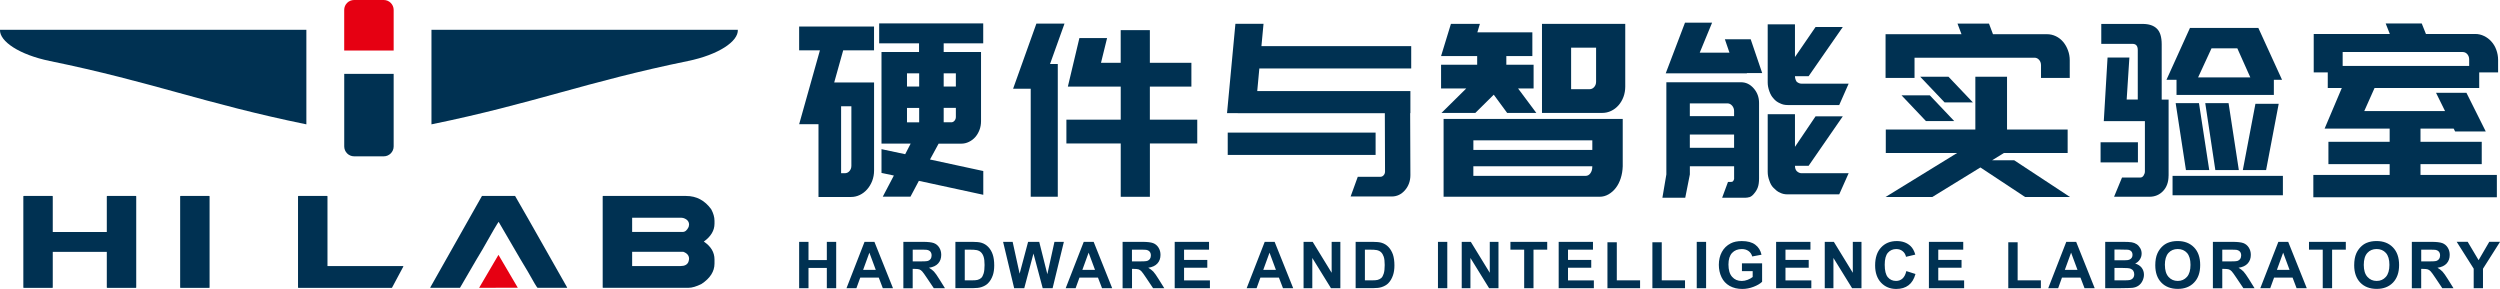 <?xml version="1.0" encoding="UTF-8"?>
<svg id="_图层_2" data-name="图层 2" xmlns="http://www.w3.org/2000/svg" viewBox="0 0 763.79 88.27">
  <defs>
    <style>
      .cls-1 {
        fill: #e60012;
      }

      .cls-1, .cls-2, .cls-3 {
        stroke-width: 0px;
      }

      .cls-1, .cls-3 {
        fill-rule: evenodd;
      }

      .cls-2, .cls-3 {
        fill: #003152;
      }
    </style>
  </defs>
  <g id="_图层_1-2" data-name="图层 1">
    <g>
      <path class="cls-3" d="m0,9.11h93.6v28.88c-31.44-6.45-46.93-12.9-78.36-19.35C5.89,16.72-.18,12.62,0,9.11H0Zm225.42,0h-93.6v28.88c31.44-6.45,46.93-12.9,78.37-19.35,9.34-1.92,15.42-6.01,15.23-9.53Z"/>
      <path class="cls-3" d="m120.27,22.56v22.18c0,1.65-1.37,3.02-3.02,3.02h-9.06c-1.66,0-3.02-1.36-3.02-3.02v-22.18h15.11Z"/>
      <path class="cls-1" d="m108.19,0h9.06c1.66,0,3.02,1.37,3.02,3.02v12.42h-15.11V3.02c0-1.66,1.36-3.02,3.02-3.02Z"/>
      <g>
        <path class="cls-2" d="m7.26,59.87h8.73c.09.01.13.05.13.13v10.87h16.51v-10.87c.01-.08.06-.13.14-.13h8.72c.09.01.13.05.13.13v27.82c0,.08-.04.12-.13.12h-8.72c-.09,0-.14-.04-.14-.12v-10.87h-16.51v10.87c0,.08-.04.12-.13.12H7.26c-.09,0-.13-.04-.13-.12v-27.82c.01-.08.06-.13.13-.13Z"/>
        <path class="cls-2" d="m55.17,59.87h8.73c.09.01.13.05.13.13v27.82c0,.08-.04.12-.13.12h-8.73c-.09,0-.13-.04-.13-.12v-27.82c.01-.08.06-.13.13-.13Z"/>
        <path class="cls-2" d="m91.19,59.87h8.73c.08.01.13.05.13.13v21.29h23.07c.07,0,.15.06.11.13l-3.42,6.4c-.04.07-.04.12-.12.12h-28.51c-.09,0-.13-.04-.13-.12v-27.82c0-.08.05-.13.13-.13Z"/>
        <path class="cls-2" d="m157.37,59.87c.15.18,5.45,9.5,15.89,27.94v.12h-9.04c-.23-.17-1.21-1.82-2.96-4.96-.21-.25-3.18-5.32-8.92-15.2-.32.36-1.97,3.18-4.96,8.48-.16.2-2.45,4.1-6.85,11.68h-8.97l-.13-.07c9.46-16.78,14.73-26.12,15.82-28h10.11Z"/>
        <path class="cls-2" d="m184.27,59.87h25.36c3.15,0,5.7,1.36,7.66,4.07.66,1.22,1,2.39,1,3.52v.88c0,2.08-1.09,3.9-3.26,5.47,2.17,1.45,3.26,3.27,3.26,5.46v1.26c0,2.39-1.32,4.47-3.95,6.21-1.56.79-2.91,1.19-4.03,1.19h-26.05c-.09,0-.13-.04-.13-.12v-27.82c0-.08.06-.13.13-.13h0Zm8.86,6.65v4.34h15.45c.73,0,1.33-.51,1.81-1.52.09-.4.13-.63.13-.68,0-1.02-.61-1.71-1.82-2.07-.15-.04-.34-.07-.55-.07h-15.01Zm0,10.42v4.34h14.81c1.23,0,2.03-.42,2.38-1.26.13-.42.2-.74.2-.95,0-1-.59-1.71-1.76-2.14h-15.63Z"/>
      </g>
      <polygon class="cls-1" points="152.29 77.86 146.38 87.93 158.19 87.9 152.29 77.86"/>
      <g>
        <path class="cls-2" d="m244.15,88.04v-14.15h2.86v5.57h5.6v-5.57h2.86v14.15h-2.86v-6.19h-5.6v6.19h-2.86Zm28.67,0h-3.11l-1.23-3.22h-5.66l-1.17,3.22h-3.03l5.51-14.15h3.02l5.67,14.15h0Zm-5.26-5.6l-1.95-5.25-1.91,5.25h3.86Zm8.43,5.6v-14.15h6.02c1.51,0,2.61.13,3.29.38.69.26,1.24.71,1.65,1.36.41.65.61,1.39.61,2.23,0,1.06-.31,1.94-.94,2.63-.62.69-1.55,1.13-2.8,1.31.62.36,1.13.76,1.53,1.18.4.44.95,1.2,1.62,2.3l1.73,2.77h-3.41l-2.07-3.08c-.73-1.1-1.23-1.79-1.5-2.08-.27-.28-.56-.48-.86-.59-.3-.1-.78-.15-1.44-.15h-.58v5.91h-2.86Zm2.86-8.17h2.11c1.38,0,2.23-.05,2.57-.17.34-.12.6-.32.8-.6.19-.29.29-.64.29-1.07,0-.48-.13-.86-.38-1.15-.25-.29-.61-.47-1.08-.55-.23-.04-.92-.05-2.08-.05h-2.23v3.59h0Zm13.05-5.98h5.22c1.18,0,2.07.09,2.69.27.83.24,1.54.68,2.13,1.3.59.62,1.05,1.39,1.35,2.29.31.91.46,2.02.46,3.34,0,1.16-.14,2.17-.43,3.01-.36,1.03-.86,1.86-1.52,2.5-.49.48-1.16.86-2,1.13-.63.2-1.47.3-2.53.3h-5.38v-14.15h0Zm2.85,2.39v9.37h2.13c.8,0,1.37-.04,1.73-.13.46-.12.85-.31,1.15-.59.31-.28.56-.74.75-1.37.19-.63.29-1.5.29-2.6s-.1-1.93-.29-2.51c-.19-.59-.46-1.04-.81-1.38-.34-.33-.79-.55-1.32-.66-.4-.09-1.18-.14-2.34-.14h-1.29Zm15.09,11.76l-3.38-14.15h2.92l2.13,9.72,2.59-9.72h3.4l2.48,9.88,2.17-9.88h2.88l-3.44,14.15h-3.03l-2.82-10.58-2.81,10.58h-3.1Zm29.96,0h-3.11l-1.24-3.22h-5.66l-1.17,3.22h-3.03l5.51-14.15h3.03l5.66,14.15h0Zm-5.26-5.6l-1.95-5.25-1.91,5.25h3.86Zm8.43,5.6v-14.15h6.02c1.51,0,2.61.13,3.29.38.69.26,1.24.71,1.65,1.36.41.65.62,1.39.62,2.23,0,1.06-.31,1.94-.94,2.63-.62.69-1.55,1.13-2.79,1.31.62.36,1.13.76,1.54,1.18.4.44.94,1.2,1.62,2.3l1.73,2.77h-3.42l-2.06-3.08c-.73-1.1-1.23-1.79-1.5-2.08-.27-.28-.56-.48-.86-.59-.31-.1-.79-.15-1.44-.15h-.58v5.91h-2.86Zm2.86-8.17h2.11c1.38,0,2.23-.05,2.58-.17.34-.12.6-.32.8-.6.19-.29.29-.64.29-1.07,0-.48-.13-.86-.38-1.15-.26-.29-.61-.47-1.08-.55-.24-.04-.93-.05-2.09-.05h-2.23v3.59h0Zm13.06,8.17v-14.15h10.49v2.39h-7.63v3.14h7.1v2.38h-7.1v3.86h7.9v2.39h-10.76Zm36.19,0h-3.11l-1.24-3.22h-5.66l-1.16,3.22h-3.03l5.51-14.15h3.03l5.67,14.15h0Zm-5.27-5.6l-1.95-5.25-1.91,5.25h3.86Zm8.45,5.6v-14.15h2.79l5.79,9.45v-9.45h2.66v14.15h-2.87l-5.7-9.23v9.23h-2.66Zm15.89-14.15h5.22c1.18,0,2.07.09,2.69.27.83.24,1.55.68,2.14,1.3.59.62,1.04,1.39,1.36,2.29.3.91.46,2.02.46,3.34,0,1.16-.15,2.17-.44,3.01-.35,1.03-.85,1.86-1.5,2.5-.5.48-1.17.86-2.01,1.13-.63.2-1.47.3-2.53.3h-5.37v-14.15h0Zm2.85,2.39v9.37h2.13c.79,0,1.38-.04,1.72-.13.46-.12.85-.31,1.16-.59.31-.28.55-.74.75-1.37.19-.63.29-1.5.29-2.6s-.1-1.93-.29-2.51c-.2-.59-.46-1.04-.81-1.38-.35-.33-.79-.55-1.32-.66-.39-.09-1.18-.14-2.34-.14h-1.29Zm22.32,11.76v-14.15h2.85v14.15h-2.85Zm7.26,0v-14.15h2.78l5.79,9.45v-9.45h2.66v14.15h-2.87l-5.7-9.23v9.23h-2.66Zm19.08,0v-11.76h-4.2v-2.39h11.24v2.39h-4.19v11.76h-2.86Zm10.54,0v-14.15h10.48v2.39h-7.63v3.14h7.1v2.38h-7.1v3.86h7.9v2.39h-10.75Zm14.9,0v-14.03h2.86v11.64h7.11v2.39h-9.96Zm13.73,0v-14.03h2.86v11.64h7.11v2.39h-9.96Zm13.55,0v-14.15h2.86v14.15h-2.86Zm13.81-5.21v-2.38h6.16v5.64c-.6.58-1.46,1.09-2.61,1.53-1.13.44-2.28.66-3.44.66-1.48,0-2.77-.31-3.87-.93-1.11-.63-1.93-1.51-2.48-2.66-.55-1.16-.82-2.41-.82-3.78,0-1.47.31-2.78.92-3.92.62-1.15,1.52-2.03,2.72-2.64.91-.47,2.04-.7,3.38-.7,1.76,0,3.13.37,4.11,1.11.99.74,1.62,1.76,1.91,3.06l-2.83.53c-.21-.7-.57-1.25-1.13-1.65-.55-.4-1.23-.61-2.06-.61-1.24,0-2.23.39-2.98,1.19-.73.79-1.1,1.97-1.1,3.52,0,1.68.37,2.94,1.12,3.78.74.84,1.72,1.26,2.94,1.26.58,0,1.19-.12,1.79-.35.6-.23,1.12-.52,1.55-.86v-1.79h-3.28Zm10.44,5.21v-14.15h10.49v2.39h-7.63v3.14h7.1v2.38h-7.1v3.86h7.9v2.39h-10.77Zm14.86,0v-14.15h2.78l5.79,9.45v-9.45h2.65v14.15h-2.87l-5.7-9.23v9.23h-2.66Zm24.95-5.21l2.77.88c-.43,1.54-1.13,2.69-2.12,3.44-.99.75-2.24,1.13-3.76,1.13-1.88,0-3.42-.64-4.64-1.92-1.2-1.29-1.81-3.04-1.81-5.27,0-2.36.61-4.19,1.82-5.48,1.21-1.31,2.81-1.96,4.79-1.96,1.73,0,3.14.51,4.22,1.53.64.61,1.12,1.48,1.44,2.61l-2.83.67c-.16-.73-.51-1.31-1.05-1.73-.53-.43-1.17-.64-1.93-.64-1.05,0-1.9.38-2.56,1.13-.65.75-.97,1.97-.97,3.66,0,1.79.31,3.06.95,3.82.64.76,1.49,1.13,2.52,1.13.76,0,1.41-.24,1.95-.72.55-.49.94-1.24,1.18-2.28h0Zm6.87,5.21v-14.15h10.49v2.39h-7.63v3.14h7.11v2.38h-7.11v3.86h7.9v2.39h-10.76Zm24.25,0v-14.03h2.86v11.64h7.1v2.39h-9.96Zm26.4,0h-3.11l-1.23-3.22h-5.66l-1.16,3.22h-3.03l5.51-14.15h3.02l5.66,14.15h0Zm-5.26-5.6l-1.95-5.25-1.91,5.25h3.86Zm8.44-8.55h5.66c1.11,0,1.95.05,2.49.14.55.09,1.05.29,1.49.58.43.29.79.69,1.08,1.19.29.49.44,1.04.44,1.65,0,.67-.18,1.28-.54,1.82-.36.56-.83.97-1.44,1.24.86.26,1.52.68,1.99,1.28.46.61.7,1.32.7,2.14,0,.64-.16,1.27-.45,1.88-.3.61-.7,1.1-1.22,1.46-.52.36-1.15.59-1.91.67-.48.05-1.63.08-3.45.1h-4.81v-14.15h0Zm2.86,2.36v3.27h1.86c1.11,0,1.81-.01,2.08-.05.49-.05.87-.22,1.15-.51.29-.28.42-.65.42-1.11s-.12-.79-.36-1.06c-.25-.28-.61-.44-1.08-.5-.28-.03-1.1-.05-2.44-.05h-1.63Zm0,5.62v3.78h2.64c1.03,0,1.68-.02,1.96-.09.42-.08.77-.27,1.03-.56.27-.3.41-.7.41-1.21,0-.42-.11-.78-.31-1.08-.21-.3-.51-.51-.89-.65-.38-.14-1.23-.2-2.53-.2h-2.3Zm12.47-.82c0-1.44.21-2.65.65-3.63.32-.72.76-1.37,1.31-1.95.56-.57,1.17-.99,1.83-1.27.88-.37,1.89-.56,3.05-.56,2.09,0,3.75.65,5.01,1.94,1.25,1.29,1.87,3.08,1.87,5.39s-.62,4.07-1.87,5.36c-1.23,1.29-2.9,1.93-4.97,1.93s-3.79-.64-5.02-1.92c-1.25-1.29-1.86-3.05-1.86-5.3h0Zm2.94-.1c0,1.6.37,2.82,1.11,3.65.73.82,1.68,1.23,2.82,1.23s2.06-.41,2.8-1.23c.73-.82,1.09-2.05,1.09-3.69s-.36-2.83-1.06-3.63c-.71-.79-1.66-1.2-2.83-1.2s-2.13.4-2.86,1.21c-.71.81-1.08,2.02-1.08,3.65h0Zm14.66,7.09v-14.15h6.02c1.51,0,2.61.13,3.3.38.68.26,1.23.71,1.65,1.36.41.65.62,1.39.62,2.23,0,1.06-.32,1.94-.95,2.63-.62.69-1.55,1.13-2.79,1.31.62.36,1.13.76,1.53,1.18.39.44.94,1.2,1.63,2.3l1.72,2.77h-3.41l-2.07-3.08c-.73-1.1-1.23-1.79-1.5-2.08-.27-.28-.56-.48-.86-.59-.31-.1-.78-.15-1.44-.15h-.58v5.91h-2.87Zm2.87-8.17h2.11c1.37,0,2.23-.05,2.57-.17.34-.12.6-.32.8-.6.19-.29.29-.64.29-1.07,0-.48-.12-.86-.38-1.15-.26-.29-.62-.47-1.08-.55-.23-.04-.92-.05-2.08-.05h-2.23v3.59h0Zm25.81,8.17h-3.11l-1.22-3.22h-5.66l-1.17,3.22h-3.03l5.51-14.15h3.01l5.67,14.15h0Zm-5.26-5.6l-1.95-5.25-1.91,5.25h3.86Zm10.14,5.6v-11.76h-4.2v-2.39h11.25v2.39h-4.19v11.76h-2.86Zm9.61-6.99c0-1.44.21-2.65.64-3.63.32-.72.76-1.37,1.32-1.95.56-.57,1.16-.99,1.83-1.27.88-.37,1.89-.56,3.05-.56,2.08,0,3.75.65,5,1.94,1.25,1.29,1.88,3.08,1.88,5.39s-.63,4.07-1.86,5.36c-1.25,1.29-2.9,1.93-4.98,1.93s-3.78-.64-5.02-1.92c-1.23-1.29-1.86-3.05-1.86-5.3h0Zm2.93-.1c0,1.6.37,2.82,1.12,3.65.74.82,1.68,1.23,2.82,1.23s2.07-.41,2.8-1.23c.73-.82,1.09-2.05,1.09-3.69s-.36-2.83-1.07-3.63c-.71-.79-1.66-1.2-2.83-1.2s-2.13.4-2.85,1.21c-.72.81-1.08,2.02-1.08,3.65h0Zm14.68,7.09v-14.15h6.01c1.52,0,2.61.13,3.3.38.69.26,1.24.71,1.65,1.36.41.65.61,1.39.61,2.23,0,1.06-.31,1.94-.93,2.63-.62.69-1.56,1.13-2.8,1.31.62.36,1.13.76,1.53,1.18.41.44.94,1.2,1.63,2.3l1.73,2.77h-3.42l-2.06-3.08c-.73-1.1-1.23-1.79-1.51-2.08-.27-.28-.55-.48-.86-.59-.31-.1-.79-.15-1.45-.15h-.57v5.91h-2.86Zm2.86-8.17h2.11c1.37,0,2.23-.05,2.57-.17.34-.12.61-.32.8-.6.19-.29.29-.64.29-1.07,0-.48-.12-.86-.38-1.15-.25-.29-.61-.47-1.07-.55-.22-.04-.93-.05-2.08-.05h-2.23v3.59h0Zm16.04,8.17v-5.96l-5.19-8.2h3.36l3.33,5.6,3.26-5.6h3.29l-5.21,8.22v5.94h-2.84Z"/>
        <path class="cls-2" d="m244.15,37.96l6.35-22.59h-6.35v-7.27h22.88v7.27h-9.42l-2.75,9.83h12.18v26.92c0,1.12-.2,2.17-.57,3.15-.38.98-.9,1.84-1.54,2.57-.64.73-1.39,1.31-2.24,1.72-.86.42-1.75.62-2.69.62h-9.94v-22.23h-5.89Zm15.96-5.5h-3.14v20.46h1.15c.56,0,1.03-.22,1.41-.66.38-.44.58-.97.58-1.61v-18.19h0Zm28.2-19.22v2.64h11.41v21.13c0,.97-.16,1.88-.48,2.71-.32.83-.75,1.55-1.28,2.16-.54.61-1.18,1.1-1.93,1.46-.75.37-1.53.55-2.34.55h-6.93l-2.63,4.84,16.28,3.52v7.26l-19.68-4.26-2.57,4.84h-8.46l3.39-6.46-3.78-.8v-7.26l7.24,1.54,1.67-3.23h-8.91V15.88h11.47v-2.64h-12.18v-6.09h31.79v6.09h-12.12Zm-11.21,9.17v4.03h3.72v-4.03h-3.72Zm0,14.96h3.72v-4.4h-3.72v4.4h0Zm13.52,0c.38,0,.71-.16.99-.48.27-.32.42-.7.42-1.14v-2.79h-3.72v4.4h2.31Zm-2.31-14.96v4.03h3.72v-4.03h-3.72Z"/>
        <path class="cls-2" d="m325.22,7.22l-4.42,12.33h2.37v40.56h-8.27V27.1h-5.38l7.11-19.88h8.59Zm40.57,36.61h-14.48v16.29h-8.91v-16.29h-16.6v-7.26h16.6v-10.12h-16.15l3.52-14.82h8.46l-1.86,7.56h6.02v-9.98h8.91v9.98h12.69v7.26h-12.69v10.12h14.48v7.26Z"/>
        <path class="cls-2" d="m420.27,47.34h-45.18v-6.82h45.18v6.82h0Zm-42.1-12.76h44.92l.06,17.83c0,.44-.14.82-.42,1.13-.28.32-.63.48-1.05.48h-6.86l-2.18,6.01h12.56c1.58,0,2.93-.64,4.04-1.91,1.1-1.27,1.66-2.81,1.66-4.62l-.07-18.93h.07v-6.75h-46.79l.64-6.9h46.4v-6.82h-45.76l.64-6.82h-8.59l-2.56,27.29h3.27Z"/>
        <path class="cls-2" d="m441.04,60.11v-23.77h54.73v14.46c-.04,1.32-.25,2.54-.61,3.66-.36,1.13-.86,2.11-1.5,2.94-.63.83-1.39,1.49-2.24,1.98-.85.49-1.75.73-2.69.73h-47.68Zm9.1-14.3h36.34v-2.93h-36.34v2.93h0Zm0,7.92h34.29c.6,0,1.09-.27,1.47-.81.38-.54.57-1.2.57-1.98v-.14h-36.34v2.93h0Zm20.96-46.44h25.44v19.15c0,1.12-.18,2.18-.54,3.15-.36.98-.87,1.84-1.51,2.57-.64.73-1.39,1.31-2.25,1.72-.85.41-1.77.62-2.75.62h-18.39V7.29h0Zm16.53,7.27h-7.63v12.69h5.64c.55,0,1.02-.22,1.41-.66.38-.44.58-.97.58-1.61v-10.42h0Zm-47.24,19.95l7.57-7.48h-7.69v-7.26h11.03v-2.64h-11.03l3.01-9.83h8.85l-.77,2.57h16.8v7.26h-7.95v2.64h8.33v7.26h-4.74l5.58,7.48h-8.91l-4.1-5.58-5.64,5.58h-10.32Z"/>
        <path class="cls-2" d="m528.97,55.56c.25,0,.43-.07.51-.22,0-.05.07-.15.19-.29l.13-.37v-3.88h-13.52v2.49l-1.41,7.12h-6.98l1.21-7.12v-28.16h22.81c1.5,0,2.79.62,3.88,1.87,1.09,1.24,1.63,2.72,1.63,4.44v23.03c0,1.18-.13,2.11-.39,2.79-.25.69-.63,1.32-1.15,1.91-.38.49-.81.83-1.28,1.03-.52.14-.99.22-1.41.22h-7.05l1.79-4.84h1.03Zm35.82-30l-2.88,6.53h-15.77c-.86,0-1.62-.17-2.3-.52-.81-.34-1.47-.83-1.99-1.47-.56-.58-.98-1.32-1.28-2.2-.34-.93-.51-1.83-.51-2.71V7.44h8.33v9.98l6.29-9.17h8.32l-10.44,15.03h-4.17c0,.59.17,1.15.52,1.69.47.39.96.59,1.47.59h14.42Zm0,27.36l-2.88,6.46h-15.77c-.9,0-1.66-.17-2.3-.51-.38-.15-.74-.36-1.06-.62-.32-.27-.63-.55-.93-.85-.56-.54-.98-1.27-1.28-2.2-.34-.88-.51-1.78-.51-2.71v-17.6h8.33v9.97l6.29-9.32h8.32l-10.44,15.11h-4.17c0,.69.17,1.22.52,1.61.47.44.96.66,1.47.66h14.42Zm-49.99-45.99h8.27l-3.78,9.17h9.09l-1.41-4.11h7.89l3.52,10.34h-4.68v.08h-24.8l5.89-15.48h0Zm14.99,38.22v-4.04h-13.52v4.04h13.52Zm-13.52-13.57v3.89h13.52v-1.54c0-.63-.2-1.19-.6-1.65-.41-.46-.89-.7-1.44-.7h-11.48Z"/>
        <path class="cls-2" d="m584.92,23.8h-8.85v-13.35h23.2l-1.22-3.23h9.62l1.22,3.23h16.53c.95,0,1.84.21,2.69.62.86.41,1.59.99,2.21,1.72.62.74,1.11,1.59,1.47,2.57.37.97.55,2,.55,3.08v5.36h-8.78v-3.89c0-.63-.2-1.18-.57-1.61-.39-.45-.86-.67-1.42-.67h-36.65v6.16Z"/>
        <polygon class="cls-2" points="590.36 60.18 576.07 60.18 597.92 46.75 576.14 46.75 576.14 39.57 603.5 39.57 603.5 23.44 613.18 23.44 613.18 39.57 623.88 39.57 631.7 39.57 631.7 46.75 612.22 46.75 608.63 48.96 615.36 48.96 632.41 60.18 618.69 60.18 605.04 51.16 590.36 60.18"/>
        <path class="cls-2" d="m662.53,53.65c0,1.96-.55,3.52-1.66,4.7-1.11,1.17-2.5,1.76-4.17,1.76h-10.82l2.43-5.87h5.58c.42,0,.76-.21,1.02-.62.26-.41.39-.82.39-1.21v-15.4h-12.56l1.15-19.44h6.67l-.83,12.84h3.39v-15.11c0-1.27-.53-1.9-1.6-1.9h-9.55v-6.09h12.63c1.92,0,3.38.48,4.35,1.44.99.95,1.48,2.55,1.48,4.8v16.87h2.11v23.25h0Zm-9.36-4.03v-6.16h-11.41v6.16h11.41Zm18.65-18.12l3.14,20.46h-7.12l-3.14-20.46h7.11Zm5,20.46h7.18l-3.14-20.46h-7.12l3.08,20.46h0Zm12.24-20.25h7.12l-3.85,20.25h-7.11l3.85-20.25h0Zm-24.1-7.33v4.62h29.74v-4.62h2.5l-7.24-15.85h-20.89l-7.18,15.85h3.08Zm10.7-9.61h7.88l3.97,8.88h-15.96l4.1-8.88h0Zm21.8,44.89h-33.71v-5.94h33.71v5.94Z"/>
        <path class="cls-2" d="m756.23,10.38c.95,0,1.83.2,2.69.62.86.41,1.61.98,2.24,1.69.64.71,1.15,1.55,1.5,2.53.36.98.55,2.01.55,3.09v3.81h-5.77v4.77h-31.98l-3.14,7.04h24.68l-2.75-5.57h9.29l5.9,11.8h-9.36l-.45-.88h-10.13v4.04h18.71v6.82h-18.71v3.3h23.33v6.82h-56.07v-6.82h23.32v-3.3h-18.71v-6.82h18.71v-4.04h-19.87l5.25-12.39h-4.29v-4.77h-4.29v-11.73h23.26l-1.28-3.23h11.02l1.29,3.23h15.06Zm-40.51,5.5v4.26h38.65v-1.98c0-.63-.19-1.17-.57-1.61-.38-.44-.86-.66-1.42-.66h-36.66Z"/>
        <polygon class="cls-3" points="586.65 23.44 595.29 23.44 602.75 31.29 594.11 31.29 586.65 23.44"/>
        <polygon class="cls-3" points="580.94 29.12 589.58 29.12 597.04 36.98 588.4 36.98 580.94 29.12"/>
      </g>
    </g>
  </g>
</svg>